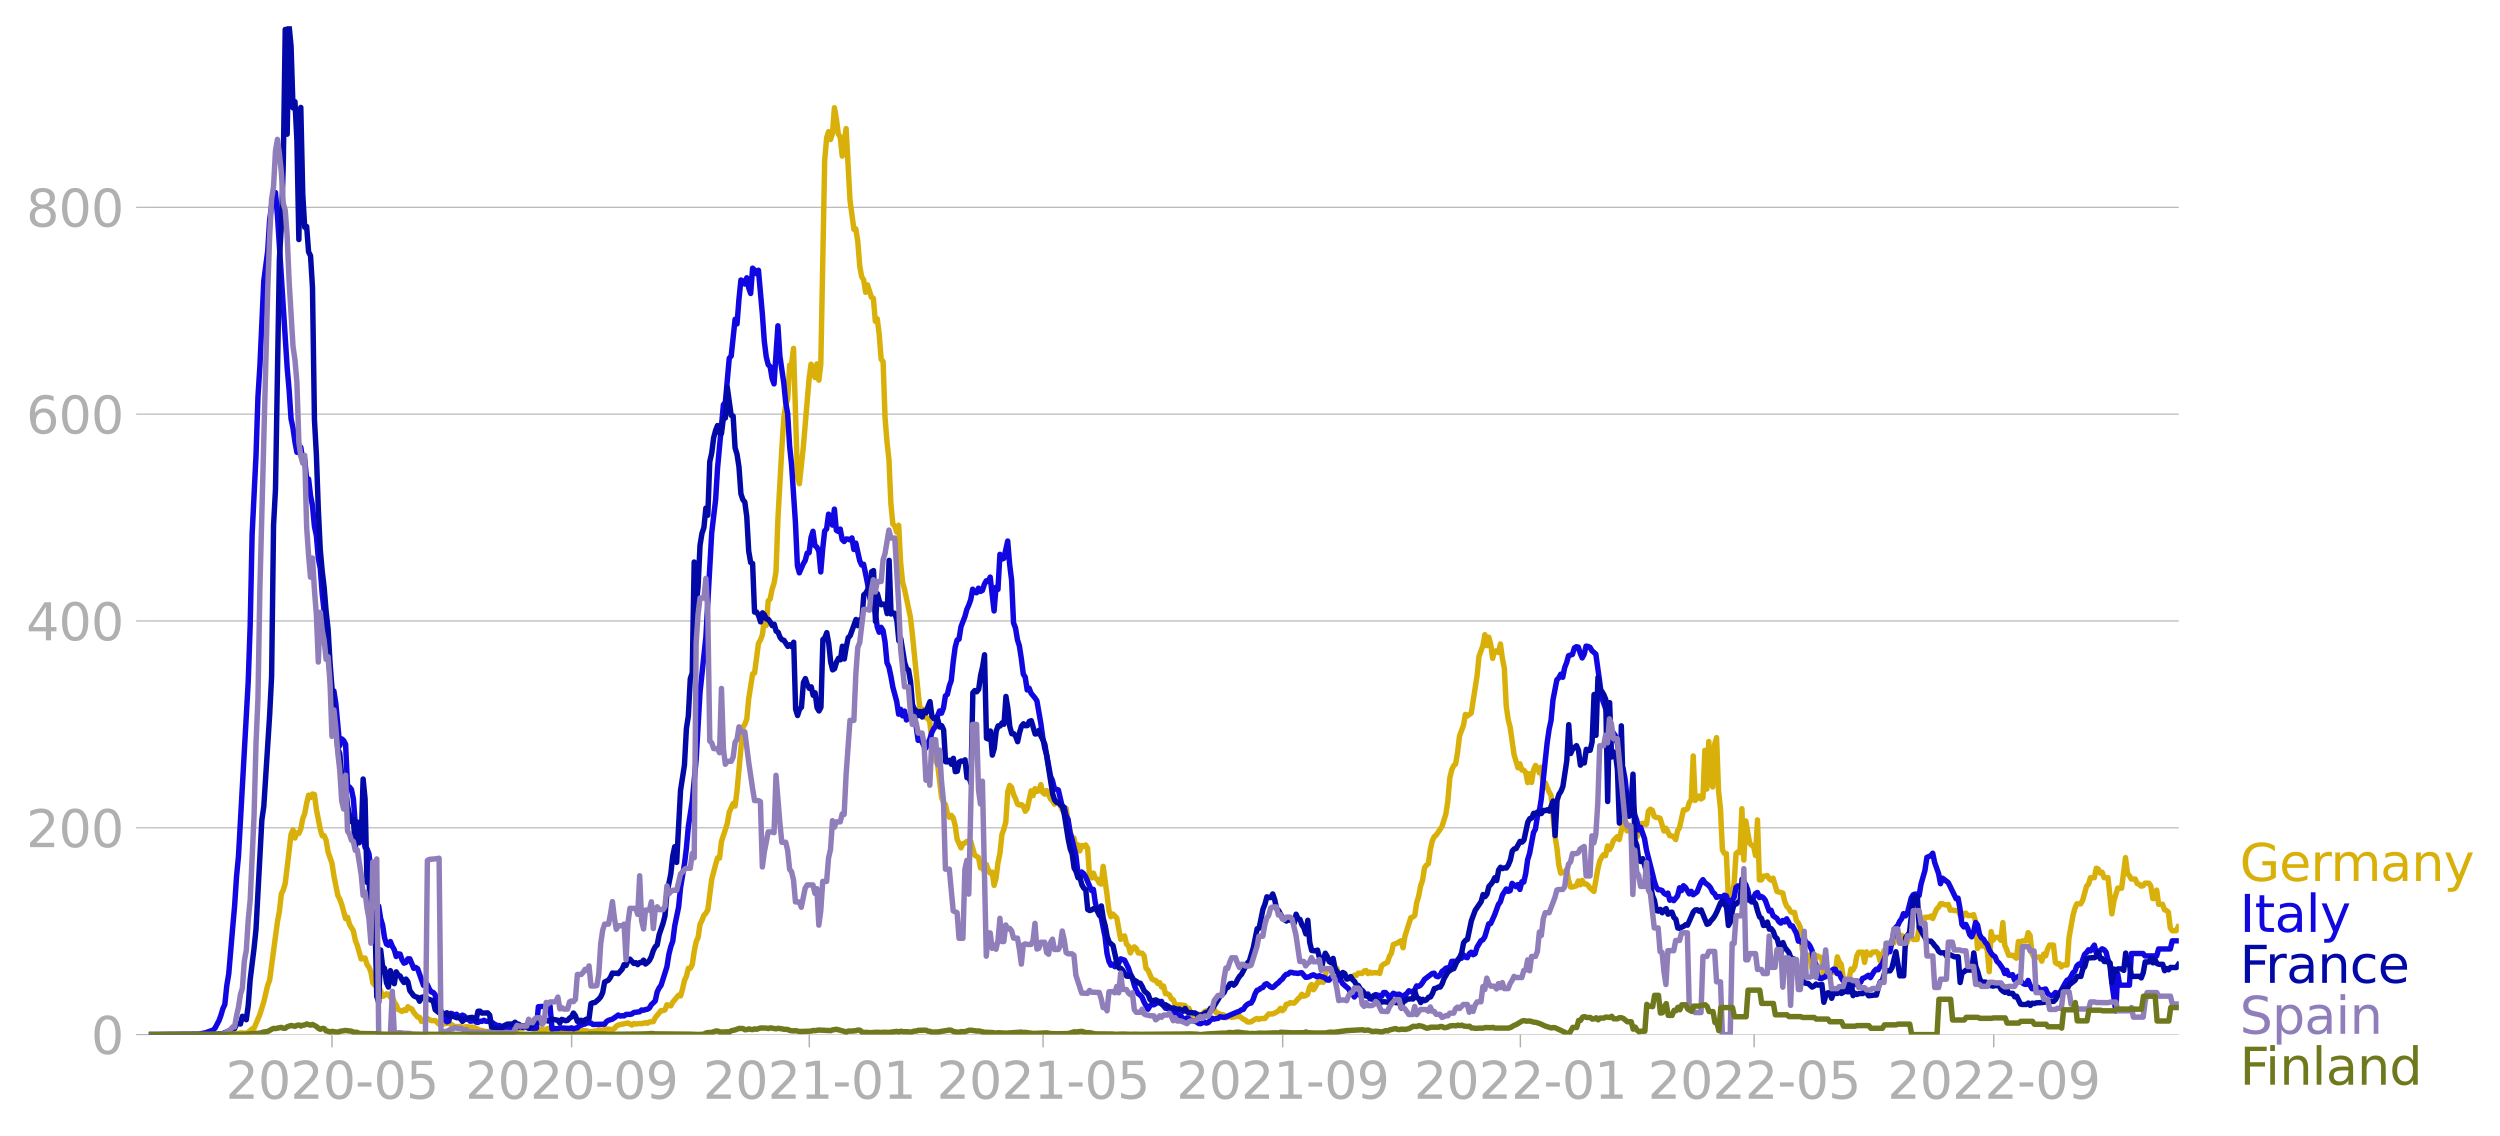 <svg xmlns="http://www.w3.org/2000/svg" xmlns:xlink="http://www.w3.org/1999/xlink" width="916.28" height="416.199" viewBox="0 0 687.21 312.149"><defs><style>*{stroke-linejoin:round;stroke-linecap:butt}</style></defs><g id="figure_1"><path id="patch_1" d="M0 312.15h687.21V0H0v312.15z" style="fill:none"/><g id="axes_1"><path id="patch_2" d="M40.922 284.4h558V7.2h-558v277.2z" style="fill:none"/><g id="matplotlib.axis_1"><g id="xtick_1"><g id="line2d_1"><defs><path id="m3d8e182351" d="M0 0v3.5" style="stroke:#b0b0b0;stroke-width:.4"/></defs><use xlink:href="#m3d8e182351" x="91.26" y="284.4" style="fill:#b0b0b0;stroke:#b0b0b0;stroke-width:.4"/></g><g id="text_1" style="fill:#b0b0b0" transform="matrix(.14 0 0 -.14 62.012 302.038)"><defs><path id="DejaVuSans-32" d="M1228 531h2203V0H469v531q359 372 979 998 621 627 780 809 303 340 423 576 121 236 121 464 0 372-261 606-261 235-680 235-297 0-627-103-329-103-704-313v638q381 153 712 231 332 78 607 78 725 0 1156-363 431-362 431-968 0-288-108-546-107-257-392-607-78-91-497-524-418-433-1181-1211z" transform="scale(.016)"/><path id="DejaVuSans-30" d="M2034 4250q-487 0-733-480-245-479-245-1442 0-959 245-1439 246-480 733-480 491 0 736 480 246 480 246 1439 0 963-246 1442-245 480-736 480zm0 500q785 0 1199-621 414-620 414-1801 0-1178-414-1799Q2819-91 2034-91q-784 0-1198 620-414 621-414 1799 0 1181 414 1801 414 621 1198 621z" transform="scale(.016)"/><path id="DejaVuSans-2d" d="M313 2009h1684v-512H313v512z" transform="scale(.016)"/><path id="DejaVuSans-35" d="M691 4666h2478v-532H1269V2991q137 47 274 70 138 23 276 23 781 0 1237-428 457-428 457-1159 0-753-469-1171Q2575-91 1722-91q-294 0-599 50Q819 9 494 109v635q281-153 581-228t634-75q541 0 856 284 316 284 316 772 0 487-316 771-315 285-856 285-253 0-505-56-251-56-513-175v2344z" transform="scale(.016)"/></defs><use xlink:href="#DejaVuSans-32"/><use xlink:href="#DejaVuSans-30" x="63.623"/><use xlink:href="#DejaVuSans-32" x="127.246"/><use xlink:href="#DejaVuSans-30" x="190.869"/><use xlink:href="#DejaVuSans-2d" x="254.492"/><use xlink:href="#DejaVuSans-30" x="290.576"/><use xlink:href="#DejaVuSans-35" x="354.199"/></g></g><g id="xtick_2"><use xlink:href="#m3d8e182351" id="line2d_2" x="157.128" y="284.4" style="fill:#b0b0b0;stroke:#b0b0b0;stroke-width:.4"/><g id="text_2" style="fill:#b0b0b0" transform="matrix(.14 0 0 -.14 127.88 302.038)"><defs><path id="DejaVuSans-39" d="M703 97v575q238-113 481-172 244-59 479-59 625 0 954 420 330 420 377 1277-181-269-460-413-278-144-615-144-700 0-1108 423-408 424-408 1159 0 718 425 1152 425 435 1131 435 810 0 1236-621 427-620 427-1801 0-1103-524-1761Q2575-91 1691-91q-238 0-482 47Q966 3 703 97zm1256 1978q425 0 673 290 249 291 249 798 0 503-249 795-248 292-673 292t-673-292q-248-292-248-795 0-507 248-798 248-290 673-290z" transform="scale(.016)"/></defs><use xlink:href="#DejaVuSans-32"/><use xlink:href="#DejaVuSans-30" x="63.623"/><use xlink:href="#DejaVuSans-32" x="127.246"/><use xlink:href="#DejaVuSans-30" x="190.869"/><use xlink:href="#DejaVuSans-2d" x="254.492"/><use xlink:href="#DejaVuSans-30" x="290.576"/><use xlink:href="#DejaVuSans-39" x="354.199"/></g></g><g id="xtick_3"><use xlink:href="#m3d8e182351" id="line2d_3" x="222.46" y="284.4" style="fill:#b0b0b0;stroke:#b0b0b0;stroke-width:.4"/><g id="text_3" style="fill:#b0b0b0" transform="matrix(.14 0 0 -.14 193.212 302.038)"><defs><path id="DejaVuSans-31" d="M794 531h1031v3560L703 3866v575l1116 225h631V531h1031V0H794v531z" transform="scale(.016)"/></defs><use xlink:href="#DejaVuSans-32"/><use xlink:href="#DejaVuSans-30" x="63.623"/><use xlink:href="#DejaVuSans-32" x="127.246"/><use xlink:href="#DejaVuSans-31" x="190.869"/><use xlink:href="#DejaVuSans-2d" x="254.492"/><use xlink:href="#DejaVuSans-30" x="290.576"/><use xlink:href="#DejaVuSans-31" x="354.199"/></g></g><g id="xtick_4"><use xlink:href="#m3d8e182351" id="line2d_4" x="286.721" y="284.4" style="fill:#b0b0b0;stroke:#b0b0b0;stroke-width:.4"/><g id="text_4" style="fill:#b0b0b0" transform="matrix(.14 0 0 -.14 257.473 302.038)"><use xlink:href="#DejaVuSans-32"/><use xlink:href="#DejaVuSans-30" x="63.623"/><use xlink:href="#DejaVuSans-32" x="127.246"/><use xlink:href="#DejaVuSans-31" x="190.869"/><use xlink:href="#DejaVuSans-2d" x="254.492"/><use xlink:href="#DejaVuSans-30" x="290.576"/><use xlink:href="#DejaVuSans-35" x="354.199"/></g></g><g id="xtick_5"><use xlink:href="#m3d8e182351" id="line2d_5" x="352.589" y="284.4" style="fill:#b0b0b0;stroke:#b0b0b0;stroke-width:.4"/><g id="text_5" style="fill:#b0b0b0" transform="matrix(.14 0 0 -.14 323.34 302.038)"><use xlink:href="#DejaVuSans-32"/><use xlink:href="#DejaVuSans-30" x="63.623"/><use xlink:href="#DejaVuSans-32" x="127.246"/><use xlink:href="#DejaVuSans-31" x="190.869"/><use xlink:href="#DejaVuSans-2d" x="254.492"/><use xlink:href="#DejaVuSans-30" x="290.576"/><use xlink:href="#DejaVuSans-39" x="354.199"/></g></g><g id="xtick_6"><use xlink:href="#m3d8e182351" id="line2d_6" x="417.921" y="284.4" style="fill:#b0b0b0;stroke:#b0b0b0;stroke-width:.4"/><g id="text_6" style="fill:#b0b0b0" transform="matrix(.14 0 0 -.14 388.673 302.038)"><use xlink:href="#DejaVuSans-32"/><use xlink:href="#DejaVuSans-30" x="63.623"/><use xlink:href="#DejaVuSans-32" x="127.246"/><use xlink:href="#DejaVuSans-32" x="190.869"/><use xlink:href="#DejaVuSans-2d" x="254.492"/><use xlink:href="#DejaVuSans-30" x="290.576"/><use xlink:href="#DejaVuSans-31" x="354.199"/></g></g><g id="xtick_7"><use xlink:href="#m3d8e182351" id="line2d_7" x="482.182" y="284.4" style="fill:#b0b0b0;stroke:#b0b0b0;stroke-width:.4"/><g id="text_7" style="fill:#b0b0b0" transform="matrix(.14 0 0 -.14 452.934 302.038)"><use xlink:href="#DejaVuSans-32"/><use xlink:href="#DejaVuSans-30" x="63.623"/><use xlink:href="#DejaVuSans-32" x="127.246"/><use xlink:href="#DejaVuSans-32" x="190.869"/><use xlink:href="#DejaVuSans-2d" x="254.492"/><use xlink:href="#DejaVuSans-30" x="290.576"/><use xlink:href="#DejaVuSans-35" x="354.199"/></g></g><g id="xtick_8"><use xlink:href="#m3d8e182351" id="line2d_8" x="548.049" y="284.4" style="fill:#b0b0b0;stroke:#b0b0b0;stroke-width:.4"/><g id="text_8" style="fill:#b0b0b0" transform="matrix(.14 0 0 -.14 518.801 302.038)"><use xlink:href="#DejaVuSans-32"/><use xlink:href="#DejaVuSans-30" x="63.623"/><use xlink:href="#DejaVuSans-32" x="127.246"/><use xlink:href="#DejaVuSans-32" x="190.869"/><use xlink:href="#DejaVuSans-2d" x="254.492"/><use xlink:href="#DejaVuSans-30" x="290.576"/><use xlink:href="#DejaVuSans-39" x="354.199"/></g></g></g><g id="matplotlib.axis_2"><g id="ytick_1"><path id="line2d_9" d="M40.922 284.4h558" clip-path="url(#pca3f7842e0)" style="fill:none;stroke:#b0b0b0;stroke-width:.3;stroke-linecap:square"/><g id="line2d_10"><defs><path id="m020bcdbbb4" d="M0 0h-3.5" style="stroke:#b0b0b0;stroke-width:.3"/></defs><use xlink:href="#m020bcdbbb4" x="40.922" y="284.4" style="fill:#b0b0b0;stroke:#b0b0b0;stroke-width:.3"/></g><use xlink:href="#DejaVuSans-30" id="text_9" style="fill:#b0b0b0" transform="matrix(.14 0 0 -.14 25.015 289.719)"/></g><g id="ytick_2"><path id="line2d_11" d="M40.922 227.547h558" clip-path="url(#pca3f7842e0)" style="fill:none;stroke:#b0b0b0;stroke-width:.3;stroke-linecap:square"/><use xlink:href="#m020bcdbbb4" id="line2d_12" x="40.922" y="227.547" style="fill:#b0b0b0;stroke:#b0b0b0;stroke-width:.3"/><g id="text_10" style="fill:#b0b0b0" transform="matrix(.14 0 0 -.14 7.2 232.866)"><use xlink:href="#DejaVuSans-32"/><use xlink:href="#DejaVuSans-30" x="63.623"/><use xlink:href="#DejaVuSans-30" x="127.246"/></g></g><g id="ytick_3"><path id="line2d_13" d="M40.922 170.694h558" clip-path="url(#pca3f7842e0)" style="fill:none;stroke:#b0b0b0;stroke-width:.3;stroke-linecap:square"/><use xlink:href="#m020bcdbbb4" id="line2d_14" x="40.922" y="170.694" style="fill:#b0b0b0;stroke:#b0b0b0;stroke-width:.3"/><g id="text_11" style="fill:#b0b0b0" transform="matrix(.14 0 0 -.14 7.2 176.012)"><defs><path id="DejaVuSans-34" d="M2419 4116 825 1625h1594v2491zm-166 550h794V1625h666v-525h-666V0h-628v1100H313v609l1940 2957z" transform="scale(.016)"/></defs><use xlink:href="#DejaVuSans-34"/><use xlink:href="#DejaVuSans-30" x="63.623"/><use xlink:href="#DejaVuSans-30" x="127.246"/></g></g><g id="ytick_4"><path id="line2d_15" d="M40.922 113.84h558" clip-path="url(#pca3f7842e0)" style="fill:none;stroke:#b0b0b0;stroke-width:.3;stroke-linecap:square"/><use xlink:href="#m020bcdbbb4" id="line2d_16" x="40.922" y="113.84" style="fill:#b0b0b0;stroke:#b0b0b0;stroke-width:.3"/><g id="text_12" style="fill:#b0b0b0" transform="matrix(.14 0 0 -.14 7.2 119.16)"><defs><path id="DejaVuSans-36" d="M2113 2584q-425 0-674-291-248-290-248-796 0-503 248-796 249-292 674-292t673 292q248 293 248 796 0 506-248 796-248 291-673 291zm1253 1979v-575q-238 112-480 171-242 60-480 60-625 0-955-422-329-422-376-1275 184 272 462 417 279 145 613 145 703 0 1111-427 408-426 408-1160 0-719-425-1154Q2819-91 2113-91q-810 0-1238 620-428 621-428 1799 0 1106 525 1764t1409 658q238 0 480-47t505-140z" transform="scale(.016)"/></defs><use xlink:href="#DejaVuSans-36"/><use xlink:href="#DejaVuSans-30" x="63.623"/><use xlink:href="#DejaVuSans-30" x="127.246"/></g></g><g id="ytick_5"><path id="line2d_17" d="M40.922 56.987h558" clip-path="url(#pca3f7842e0)" style="fill:none;stroke:#b0b0b0;stroke-width:.3;stroke-linecap:square"/><use xlink:href="#m020bcdbbb4" id="line2d_18" x="40.922" y="56.987" style="fill:#b0b0b0;stroke:#b0b0b0;stroke-width:.3"/><g id="text_13" style="fill:#b0b0b0" transform="matrix(.14 0 0 -.14 7.2 62.306)"><defs><path id="DejaVuSans-38" d="M2034 2216q-450 0-708-241-257-241-257-662 0-422 257-663 258-241 708-241t709 242q260 243 260 662 0 421-258 662-257 241-711 241zm-631 268q-406 100-633 378-226 279-226 679 0 559 398 884 399 325 1092 325 697 0 1094-325t397-884q0-400-227-679-226-278-629-378 456-106 710-416 255-309 255-755 0-679-414-1042Q2806-91 2034-91q-771 0-1186 362-414 363-414 1042 0 446 256 755 257 310 713 416zm-231 997q0-362 226-565 227-203 636-203 407 0 636 203 230 203 230 565 0 363-230 566-229 203-636 203-409 0-636-203-226-203-226-566z" transform="scale(.016)"/></defs><use xlink:href="#DejaVuSans-38"/><use xlink:href="#DejaVuSans-30" x="63.623"/><use xlink:href="#DejaVuSans-30" x="127.246"/></g></g></g><path id="line2d_19" d="m40.922 284.4 22.492-.081 2.142-.244.535-.162 1.071.08.536.042.535-.244 1.071-.975.536-.162 1.606-3.817 1.072-3.452 1.07-4.549.536-1.42 2.142-16.042.536-2.802.535-4.873.536-1.056.535-1.827 1.607-13.482.535-1.219.536 2.234.535-1.38.536.12.535-1.258.536-2.802.535-1.34.536-2.883.535-2.234.536.65.535-.975.536.163.535 4.06 1.071 5.483.536 1.787h.535l.536 1.259.535 3.208 1.071 3.086.536 3.452 1.07 5.4.536.976.536 1.502 1.07 3.899.536-.366.536 1.95 1.07 1.786.536 2.6.536 1.38 1.07 3.736.536-.284.536.04.535 1.787.536.731.535 1.3.536 3.005.536.609.535.081.536.447.535 1.096.536 1.462.535-.203.536-.487.535.122.536.812.535-.04.536 1.38.535.73.536 1.3 1.07.528.536-.446.536.203.535-1.056.536.447.535.162.536.975 1.07 1.258.536.082.536 1.137.535-.488h.536l.535-.324 1.071.568h1.071l1.071.975.536-.203.535.203.536-.163 1.07-.122 1.607.934h1.607l.535.163h.536l.535-.122 1.071.163.536-.041 1.071.284.535.366.536.203.535.08.536.204.535.081 2.143-.081 1.07-.487 2.143.08h.535l.536.123h.535l.536.284 1.07-.447.536-.243 1.071-.082.536-.203.535-.325 1.607.65.535.122.536-.244.535.244 1.607.04.535-.04.536-.244.535.285 2.142-.244 1.607.528.535.244.536-.163 1.07.04.536-.324.536-.122.535.081.536-.04 1.07.325 1.072.08.535.204h.536l1.071-.163.535-.04.536-.325.536.122h.535l.536-.244 1.07-.04 1.072.121.535-.284.536-.65.535-.325 2.678-.568 1.07.568.536-.406.536.122 1.07-.122.536.04 1.071-.283.536.162.535-.365 1.071-.082.536-1.096 1.606-1.95.536.041.535-.243.536-1.381 1.07.284.536-1.015 1.607-1.909.535.203.536-1.868.535-2.396.536-1.137.535-2.193h.536l.535-1.015.536-3.614.535-2.68.536-1.178.535-3.614.536-1.097.535-1.38.536-.569.535-.934 1.071-8.406 1.072-4.061.535-1.787.536.04.535-4.588 1.071-3.249.536-1.705.535-3.087 1.071-2.396.536.731.535-4.264 1.607-17.421.535-.812.536-1.422.535-5.644 1.071-6.782.536-.244 1.07-8.162.536-.894.536-1.421.535-4.183.536 1.584.535-6.741.536-.528.535-2.68.536-1.665.535-3.127.536-14.701 1.07-19.208.536-8.366.536-3.573.535-1.544.536-9.38.535-.406.536-4.224 1.07 35.046.536 2.152 1.071-9.868 1.607-19.086.535-3.899 1.071 3.655.536-3.736.535 4.467.536-4.304 1.071-56.123.536-6.213.535-1.665.536 2.152.535-1.665.536-7.066.535 3.046.536 4.183.535.812.536 5.239 1.07-7.554 1.072 19.696 1.07 8 .536-.122.536 3.493.535 6.74.536 2.925.535.812.536 3.452.535-2.03 1.071 3.41.536.285.535 6.294.536-.65.535 4.264.536 6.823.535.69.536 15.432.535 6.578.536 4.873.535 12.143.536 5.604.535.528.536 1.705.535-1.908.536 10.274.535 5.36.536 1.95 1.606 7.634.536 4.589 1.606 16.284.536 4.914.535-.487.536.081.535 2.315.536.162.535 1.056.536 5.28 1.071 5.278.535 1.056 1.072 8.975.535 1.543.536.488.535 2.477.536 1.056.535-.528.536.69.535 2.071.536 3.817 1.07 2.356.536-1.178.536-.122.535-.487h1.071l1.071 3.777 1.071.65.536 2.842.535-.04.536 1.096.535-1.99.536 1.502.535.894.536-.284.535 3.654.536-1.99.535-4.263.536-2.6.535-5.116.536-1.462.535-1.99.536-8.284.535-1.787.536.528.535 1.99.536 1.096.535 1.503.536.284.535-.122.536.447.535 1.38.536-.73 1.07-4.874.536 1.3.536-1.909.535.772.536-.203.535-1.665.536 2.193.535.406.536-.975 1.071 2.274.536.569.535.893.536-.243.535-.69 1.071 2.517.536.69.535-1.137.536 3.818 1.07 4.75.536-.405.536 2.518.535-.65.536 1.665.535-1.462.536.284.535-.447.536.853.535 7.635.536.568.535-1.3.536 1.382.535.284.536 1.056.535.284.536-4.873 1.07 7.878.536 4.305.536 1.665.535-.731 1.071 1.096 1.071 5.848.536-.65.535-.284.536 2.274.535.487.536 1.909.535-1.218.536-.447.535.447.536 1.218 1.07.081.536.65.536 3.492.535.488 1.071 2.436.536.325.535.081.536.813.535-.204.536 1.219.536-.285.535 2.112.536.04.535.285.536 1.056.535.325.536 1.3.535.811.536-.771 1.606.203.536.812.535-.04.536 1.258.535.528 1.071.163.536-.325.535.365.536-.406.535-.65.536-.243 1.07-.122 1.072-.244.535.853.536.163.535.284 1.071.203.536.772 1.07-.366.536.244 1.607-.285h.535l1.071.813.536.203.535.528.536.04.535-.081 1.071-.69.536-.203.535.243.536-.243h1.07l1.072-1.26h1.071l.535-.202 1.072-.61.535-.73.536.65.535-.488.536-1.259.535-.081.536-.366 1.07.122.536-.487.536-.69.535-.407.536-.852.535.528.536-.163.535-.365.536-1.95.535-.73.536 1.42.535-.73.536-1.219.535-.04.536-.528.535.487 1.071-3.736.536.04.535.407.536.122.535-.812.536.162.535 1.95.536-.326.535-.162.536.771.535.122.536.447.535-.365.536-.041.535-.528.536.04.535-.609 1.071.082.536-.65.535-.162.536.852.535-.406.536.284.535-.121h1.071l.536.203.535-2.071.536-.447 1.071-.528.536-1.624.535-.894.536-2.396 1.07-.365.536-.406.536-.244.535 1.909.536-3.25 1.606-5.035.536-.162.535-.406.536-3.574.535-1.705.536-2.843.535-1.503.536-3.492.535-.731.536-.406.535-3.899.536-2.355.535-1.178.536-.406 1.606-2.396 1.071-3.451.536-3.534.535-6.335.536-2.233.535-1.178.536-.446.535-3.209.536-4.507 1.07-2.843.536-3.046.536.406 1.07-.771 1.607-10.234.536-5.36 1.07-2.965.536-3.005.536 3.005.535-2.314.536 1.908.535 3.899.536-1.95.535-.121.536.446.535-2.314.536 3.939.536 2.72.535 10.437.536 3.736.535 2.03 1.071 7.554 1.071 3.614.536-1.096.535 1.706.536.04.535.65.536 2.761.535-2.436.536 2.396.535-3.411.536-1.26.535.65.536 1.381.535-1.543.536 5.157.535-.893 1.071 2.558.536.894 1.07 11.127.536 3.33.536 4.71.535 2.274.536-.284.535.081.536-.852.535 2.964.536 1.868h.535l1.071-.325.536-1.34.535 1.056.536-1.218.535.974h.536l.535.406.536.731 1.07.934 1.072-6.091.535-2.274.536-1.056.535-.69.536.284.535-2.68.536 1.015.535-.934.536-1.543 1.071-1.097.536.813 1.07-4.67.536.73.536 1.544.535-1.625.536.65.535-.081.536 2.883.535-.081.536-.975.535-2.64.536-.202.535.243h.536l.535-3.614.536-.528.535.325.536 1.705.535.244.536.04.535.204 1.071 3.492.536-.771 1.07 2.07.536.041.536.244.535.772.536-2.437.535-.893 1.071-4.833h.536l.535-.284.536-1.746.535-.772.536-12.02.535 12.223 1.071-1.218.536.812.535-.366.536-12.995.535 10.64.536-13.076.535 10.396.536 2.112.535-11.737.536-1.827.535 14.538.536 4.955.535 11.37.536.934.535.081.536 11.452.536.528.535-.568.536-3.127.535-8.325.536-.447.535.203.536-12.06.535 14.131.536-10.761 1.07 6.091.536.569.536.243.535 2.6.536-9.788.535 16.488h.536l.535-1.015h.536l.535-.203.536.893.535.406.536-.568 1.07 3.654 1.607.447.536 2.315.535 1.3.536.527.535.975.536.244.535-.041.536 2.274.535.65.536 1.178.535 6.05.536 1.909.535-.284.536-.04.535.933.536 2.721.535.203.536-3.614h.535l.536.325.535.08.536 5.443.535-2.193.536 1.665.535-.61.536-.162 1.071-.04.535-4.265.536 1.34.536.69.535 3.534.536.772 1.07.04.536-3.046.536.325.535-1.015.536-2.883.535-1.056h1.071l.536 2.802.535-2.883.536.609.535.244.536-.772h.535l.536-.122.535.447.536 2.152.535-1.015.536-1.909 1.07-.04.536-.203.536-2.559.535.731.536-1.502.535.65.536-1.219h.535l.536.325.535 2.558 1.071-2.599.536.082.535.73h1.071l.536-3.451.535-1.828.536.812.535-1.624 1.071-.04.536-.285.535.65 1.071-2.599.536-.487.535-.975h.536l.535.284.536.04.535-.12.536 1.583.535-.081.536.162h1.071l.536 1.218.535.853.536-1.259.535-.081.536.65h1.07l.536-.244.536 1.828.535 7.472.536-1.503.535.812h1.071l.536 1.097.535 5.97.536-11.006.535 2.356.536-.772h1.07l.536.812.536-4.873.535 6.254.536 1.178.535 1.543h1.071l1.071.812.536-4.589.535.081.536-.243h1.07l.536-2.275.536.772.535 5.036.536.974 1.07-.081h.536l.536 1.137.535-1.95.536.488.535-1.908.536-1.056h1.07l.536 4.792.536.406.535-.122.536.934.535-.528h1.072l.535-7.513 1.071-6.091.536-1.95.535-1.258h1.071l.536-.975 1.07-3.898.536-.528.536-1.787h1.07l.536-2.6.536.244.535 1.097.536-.244.535 1.503h1.071l1.071 9.95.536-3.453 1.07-3.614h1.072l1.07-8.406.536 4.304.536.69.535.894h1.071l.536 1.26.535.162.536.528.535-.082.536-.73h1.07l.536.812.536 3.41.535-.04.536-2.274.535 3.898h1.071l.536 1.503.535.203.536.447.535 4.386.536.73h1.071l.536-1.055h0" clip-path="url(#pca3f7842e0)" style="fill:none;stroke:#d8b009;stroke-width:1.5;stroke-linecap:square"/><path id="line2d_20" d="m40.922 284.4 13.388-.081.536-.04 1.07-.285.536-.081 2.142-.772.536-.568 1.07-2.03.536-1.463.536-1.827.535-1.137.536-5.198.535-3.208 1.071-12.549.536-6.01.535-8.162.536-5.645 2.677-47.96.536-15.31.535-25.096 1.071-21.726.536-16.163.535-8.447 1.072-23.431 1.07-8.163.536-8.568.536-3.818 1.07-3.736.536 6.213 2.678 41.95.535 6.091.536 7.96.535 2.518.536 3.817.535 2.843.536.08.535-1.461.536 3.452.535-.203.536 5.563.535-.081.536 4.548.535 2.762.536 5.726.535 2.477.536 6.294.535 2.721.536 7.025.535 4.914.536 6.173.535 4.63 1.071 13.4.536-2.396.535 3.493 1.071 11.533.536-1.868.535.447.536 1.055.535 11.371.536.366.535.65.536 2.598.535 7.066.536.488.535.04.536 1.665.535.812.536 3.25.535.405.536 1.381 1.071 8.853.536 1.38.535 3.859.536.284.535 3.411.536 1.787.535 3.492.536 1.746.535.325.536-1.015.535 1.3.536.934.535 1.868.536-.731.535.08.536 1.585.535.893.536-.203.535-.975h.536l1.07 2.6.536-.244.536.365 1.606 4.548.536-.527.535.365.536 1.178.535.812.536.122.535.65.536 3.005.535 1.3.536.69.535 1.664.536.082.535.69.536-.203.535-2.112.536.163.535.609.536-.528.535.609.536-.081.535-.284.536.243.535.731.536.122.535.569.536-.082.535-.203.536.528.535.081.536-.324.535.04.536-.284.535.244 1.072.08.535.163.536.406 1.07.61.536-.082.536.325 1.606.569.536-.163h.535l.536-.122.535-.284.536.244 1.07-.285.536.244.536-.325 1.07.569 1.607-.04h.536l.535-5.89 1.071-.08 1.607.162.535-.244.536 6.295.535-.122 1.071.04.536-.243 2.677.162.536-.162.535.284.536-.203.535-.081.536-.61.535-.121.536-.244.535-.08.536-.326 1.071.04.535.407 3.214-.081.535-.731.536-.325 1.07-.325 1.072-.731.535-.406.536.284.535-.081.536.04.535-.405h1.071l.536-.122.535-.406 1.607-.203.535-.488.536.081.535-.203.536-.08.535-.326.536-.934 1.07-1.015.536-2.477.536-1.097.535-.73 1.607-5.077.535-3.41.536-2.153.535-1.462.536-4.224 1.07-5.157.536-5.36 1.071-6.457.536-4.386.535-5.93 1.071-6.984 1.071-11.33 1.071-18.6 1.607-15.187 1.606-28.67 1.072-9.056.535-8.731 1.607-17.422.535-.69 1.071-12.061.536-.65 1.07-10.07.536 1.258.536-6.863.535-5.198.536.244.535.852.536-1.705.535 2.761.536 1.543.535-6.944.536.528.535.975.536-.934 1.07 11.98.536 7.512.536 4.305.535 2.152.536.528.535 3.249.536 1.502 1.07-15.96.536 8.285 1.071 7.432.536 5.36.535 3.087.536 8.852.535 5.158 1.071 15.96.536 11.857.535 1.909 1.071-2.477.536-.894.535-2.03.536-.122.535-4.183.536-1.705.535 3.939.536.406.535 1.096.536 5.726.535-6.416.536-4.833.536-.568.535-4.061.536 1.34.535 1.665.536-4.386.535 5.807.536.325.535-.65.536 2.884.535.528.536-.69.535.04.536.203.535-.528.536 3.168.535-1.747 1.071 4.833.536 1.178.535-.203 1.071 5.238.536 3.696.535 1.705.536-.365.535 2.883.536 4.061.535 1.462.536-1.34.535.893.536 3.127.535 5.685.536 1.219.535 2.477.536 3.005 1.07 3.98.536 3.492.536-1.34.535 1.787.536-1.3.535 2.437.536-.447 1.07-1.462.536 2.071.536 1.584.535 3.858.536-1.178.535 1.625.536 1.137.535.528 1.071-2.437.536-1.787.535-1.096.536-.61.535-2.923.536-1.34.536.609.535-1.38.536-3.371.535-.407.536-2.314.535-1.462.536-5.117.535-4.02.536-2.03.535-.244.536-3.412 1.07-2.761.536-1.99.536-1.178.535-1.502.536-2.883.535.852.536.122.535-1.259.536.894.535-.285.536-1.665.535-.974.536.162.535-1.177 1.071 9.3.536-6.498.535.568.536-9.624.535 1.3.536-.204 1.07-4.751.536 6.416.536 4.345.535 11.737.536 1.38.535 3.249.536 1.706.535 3.492.536 4.264.535.812.536 3.533.535-.487.536 1.38 1.07 1.3.536.812 1.071 6.132.536 3.899.535 2.964.536 1.828 1.071 5.888.536 1.218.535 2.275.536.08.535.204 1.071 4.548.536.203.535 2.315.536 1.015.535 3.574.536 1.868 1.07 4.386.536 4.588.536 1.503.535-1.462.536.447.535.853 1.607 3.776.535-.284.536 3.736.535 1.706 1.071 2.274 1.071 5.36.536 4.548.535 2.153.536 1.056.535-.285.536.69.535-.365.536-.609.535-1.178 1.071.366 1.071 2.193.536 1.584.535 1.015.536 2.07.535 1.382.536.974.535.366.536.609.535 1.3 1.071 1.99.536-.854.535-.487.536.122.535-.284.536-.447.535.244.536-.447.536 1.137.535.73.536.082.535-.122.536.731 1.07.731.536.122.536.406.535.203.536.731.535.163.536-.366.535.163.536.568.535-.04 1.071.406.536.406.535.08 1.071-.486.536.324.535-.162 1.071-1.178.536.244.535-.162.536-.041.535-.447 1.071.163.536-.122 3.213-1.38.535-.163.536-.406.535-.122.536-.853.535-.487.536-.325.535-.081.536-.934.535-1.544.536-1.015.535-.162.536-.447.535-.162.536-.813.535-.243 1.071.893.536.163.535-.366.536-.568.536-.366.535-.61.536-.405.535-.772.536-.528.535-.08.536-.488.535.04.536.163h.535l.536.122.535-.163.536-.04 1.07 1.259.536-.041.536-.163.535-.324.536-.163 1.07.569.536-.325 1.607.609.535.569.536.04.535-.73.536-.041 1.07.243.536.488h.536l.535 1.015 1.607 1.38.535.975.536.406.535.894.536-.853 1.07.365 1.607.163.536-.488.535 1.3.536.122.535-.406.536-.853 1.606.447.536-1.016h.535l.536.569.536.893 1.07-1.259.536.244.536.081.535-.081 1.071.69.536-.528.535-.365.536-.731.535.244h.536l.535-.488.536-1.096.535.122.536-.325.535-.69.536-.894 2.142-1.624.535-.082.536.813.535.162.536-.406.535-1.056.536-.365.535-.528 1.071-.203.536-1.665.535-.04.536.202.535-.243.536-.731.535-.041.536-.934.535.609.536.162.535-1.096.536-.406.535.69.536-.284.535-1.787 1.071-1.787.536-.243.535-.853 1.071-3.533.536-.081 1.071-2.356 1.071-2.924.535-.69.536-1.827 1.071-1.706.536.65.535-.203.536-1.99 1.07.893.536-.568.536 1.34.535-2.112.536.081.535-2.314.536-3.858.535-1.706 1.071-5.726.536-.974.535-3.533.536-1.422.535-3.33 1.071-10.355.536-5.036.535-3.695.536-2.437.535-5.685 1.071-5.523.536-.528.535-1.015.536.853.535-2.64.536-1.38.535-1.91 1.071-.365.536-1.787.535-.324.536.121.535 1.665.536 1.3.535-1.015.536-2.234.535.081.536.244.535.934 1.071.934 1.071 7.635.536 4.304 1.606 4.467.536 4.305.535.203 1.072 1.503.535 2.03 1.071 5.929.536 1.056.535 2.883.536 4.914.535 1.705.536-.121.535-.244.536 3.614.535 1.543.536 2.6.535-.691 1.071 3.086.536 3.127 1.606 6.335.536 2.193.535 1.625.536.771.535.04.536.163.535.772.536.325.535-.366.536 1.95.535-.285.536.406 1.07-1.34.536-2.193.536.772.535-1.34.536.446 1.07 1.787.536-.69.536.934 1.07-.772 1.072-2.68.535-.69.536.812 1.07.812.536.69.536 1.138.535.406.536 1.015.535-.203h.536l.535.446.536-.852.535.203 1.072 3.167.535-2.03.536-.69.535-2.803.536-.406.535.244.536-.569.535-.771.536.771.535 1.422.536 2.802.535.528 1.071-2.315.536-.284.535 1.38.536-.284.535.325.536.69 1.07 2.965.536-.203.536 1.502 1.07.731.536.894.536.406.535-.731.536.406.535-.853 1.071 1.95h.536l1.07 2.03.536 2.152.536-.04.535.568.536-1.178.535 1.016.536.284.535.73.536 1.179.535 3.167.536.61.535 3.167.536.771h.535l.536-.324.535-.163.536-.853.535-.203 1.071-1.015.536.04.535 1.178.536-.122.536 1.3.535.812.536.447.535.609.536.325.535-.731.536.447.535-.082 1.071-.852.536.203.535-1.056.536-.163 1.07-.69.536.65 1.071-1.787.536-.528.535.162.536-1.015.535-.487 1.607-3.98.535.528 1.071-5.32.536-1.38.535-.447.536-1.178.535-.73.536-1.422.535.609.536-.772 1.07-4.182.536-.853.536-.203.535.081.536.325.535-3.127 1.071-3.736.536-3.614 1.07-.447.536-.69.536 2.558 1.07 3.005.536 2.802.536-1.502 1.606 1.218 2.143 4.426.535-.162.536 2.883.535 4.345.536.69.535-.69.536 1.137.535 1.665.536.61.535-1.34.536-2.6.535.65.536 2.559.535 1.015.536.325.535.893.536.61.535 1.461.536.894.535.65.536.324.535 1.3.536.446 1.07 1.544.536 1.34.536-.853.535 1.3.536.04.535-.162.536 1.462 1.07-1.016.536 1.178.536.61.535.365.536.08.535-1.096.536 1.34.535.934h.536l1.07-.406.536.772.536-.04 1.07-.244.536 1.218.536.447.535.203.536-.285.535-.609 1.071.366 1.607-2.924.536-.853.535-.162.536-.813.535-1.055.536-.406.535-1.462.536-.528.535.365 1.071-3.046.536-.487.535-.73.536.283 1.07-1.583.536 2.193.536-.285 1.07-.893.536.244.536.65.535 2.111.536 1.584.535 4.873 1.071 7.594.536-10.152.535 3.086h2.678l.535-8.69h3.213l.536.65h3.213l.535-1.91h3.213l.536-2.233h1.606" clip-path="url(#pca3f7842e0)" style="fill:none;stroke:#1007e1;stroke-width:1.5;stroke-linecap:square"/><path id="line2d_21" d="m40.922 284.4 18.208-.081 2.142-.203.535-.285 1.071-.324.536-.285.535-.609.536.122.535-1.178.536-.203.535.122.536-2.112.535.325.536.61.535-3.858.536-7.148 1.071-8.65.535-5.198 1.607-30.05.536-3.737 1.606-25.096.536-10.6.535-41.502.536-9.95 1.07-63.228.536-9.137.536-16.894.535-37.158.536 28.792.535-29.685.536 5.563.535 16.894.536-1.706.535 10.559.536 27.33.535-36.305.536 23.838.535 9.096.536-.203.535 6.985.536 1.056.535 8.731.536 36.305.535 9.624.536 15.107.535 11.046.536 5.929.535 4.467.536 6.538.535 4.792.536 9.218 1.07 13.97.536 4.386.536 5.32.535 1.38.536 6.132.535 4.467.536-1.015.535 4.751.536 2.64.535 1.746.536-.609.535 7.716.536-6.985.535 5.685.536-.73.535-16.772.536 5.441.535 22.945.536-1.056.535 10.924.536-1.868.536.487.535 22.863.536 1.625.535-14.376.536 4.467.535.609.536 3.94.535 1.177.536-4.508.535 2.315.536 1.259.535-3.249.536.893.535.244.536 1.056.535.73.536-.933.535.73.536 2.437 1.07 1.422.536.284.536.122.535 1.096.536-1.056.535-.162.536-.04.535.568 1.071.406.536.162.535 2.437 1.071.853.536-.488.535.69.536.245.535-.447.536.974.535-.243 1.607.609.535.04.536.204.535.771.536-.487.535-.122.536-.325 1.07-.162 1.072.65.535-2.315.536-.04.535.527 1.607-.04.536.609.535 3.33 1.071.365.536.122h.535l.536.243.535-1.055 1.071-.528 1.607-.04.535-.488.536.447.535.121.536.488 1.07-.122h.536l.536.609 1.606-1.3.536-.243 1.07-.081.536-.163.536-.365.535.04.536.244.535-.203.536-.325 1.606.325.536.73.535-.974 1.071.366.536-.122.535-.61.536-.324.535-1.056.536.731.535 1.543.536-.244.535-.04.536.325.535-.447.536-.244.535-.08.536-4.143.535-.244.536-.04 1.071-.934.536-.65.535-1.137.536-2.924 1.07-.528.536-.771.536-1.178.535.081.536-.04.535.121 1.071-1.218.536-1.259.535.244.536-1.38.535-.366 1.071 1.177.536-.203.535.528.536-.568h.535l.536-.65.535 1.056.536-.406.535-.569.536-1.056.535-1.665.536-1.056.535-.487.536-2.802 1.07-3.127.536-2.071.536-6.213 1.07-5.32.536-4.914.536-2.558.535 4.304 1.071-19.817 1.071-6.904.536-10.03.535-3.493.536-10.233.535-1.584.536-30.498.535 11.899.536-5.036.535-11.451.536-3.29.535-1.584.536-5.36.535 1.95.536-14.701.535-2.356.536-4.223.536-2.03.535-1.34.536 1.99.535.202.536-4.183.535-.08.536-8.448 1.07 7.716.536.203.536 8.731.535 1.747.536 3.492.535 7.39.536 1.625.535.65.536 3.98.535 9.502.536 3.127.535.285.536 13.36H208l.536.975.535 1.705.536-2.477.535.569.536 1.137.535.08.536.772.535.975.536-.406.535 1.909.536.284.535 1.421.536.65.535.162 1.071 1.665.536-.446.535.528.536-1.219.535 18.396.536 1.747.535-1.706.536-.569.535-6.781.536-1.097.535 1.625.536 1.055.535-.406.536 2.315.535-.69.536 4.101.535.894.536-1.016.535-18.599.536-.487.536-1.421.535 2.964.536 5.117.535 2.152.536-.325.535-1.827.536-1.015.535.406.536-3.736.535 3.492.536-3.29.535-2.558.536-.527 1.606-4.468.536 1.706.535-1.624.536.122.535-6.985.536-.447.535-.934.536-.406.535-4.548.536-.325.535 13.97.536-7.595.535 2.03.536.976.535-.163.536.081.535 2.518.536-14.62.535 14.742.536-.325.535.163.536 1.949.535 5.563.536-.568 1.07 6.578.536 1.706.536.325.535 3.167.536 6.336.535 1.299.536.406.535 1.34.536-1.137.535 1.503.536-1.665.535.528.536-1.787.535-1.3.536 4.061.535.61.536-.325.535.609.536 2.03.536-.365.535 1.137.536 8.771.535.041.536-.447.535 1.097.536-1.625.535 3.655.536-.122.535-2.517.536-.285.535.082.536-.407.535 4.914.536-.203.535 1.706.536-24.853.535-.61.536.326.535-.69.536-3.818.535-2.315.536-3.33.535 22.944.536.204.535-2.193.536 6.619.535-1.827.536-4.792.535-1.422.536.04.535-.852.536.366.535-7.635.536 3.29.535 5.035.536 1.909h.535l.536.73.535 1.462.536-2.517.535-1.746.536-.65.535.528.536-.04.535-1.138.536-.203 1.07 3.655.536-.081.536-.934.535 1.624.536 1.015.535 1.26 2.143 13.603.535 1.665.536.65.535-.04.536.77.535.245.536 2.436 1.07 6.741.536 2.6.536 1.38.535 3.899.536.934.535 1.746.536-.081.535 2.03.536.934.535.406.536 5.442.535.284.536-.162.535-.366.536-.081.535.853.536 1.096.535-2.599.536 3.533.535 1.99.536 2.924.535 1.502 1.071.935 1.071 4.913.536 1.26.535.08.536.569.535.934.536.65.535.04.536-.203.535.853.536.487.535.244.536.487.535.04.536.935.535 1.178 1.071.934.536 1.421.535.406 1.071-.284 1.071.568.536.61.536.365.535-.203 1.607.975.535-.122 1.071.406.536-.081 1.07.609.536-.772.536.894.535.365.536-.162.535.121h.536l.535.325.536.853.535-.65.536.163.535-.61.536-.243.535-.04.536-1.056.535.162 2.142-3.533 1.071-.934.536-1.259.535-.203.536-.975.535-.121.536.487.535-.528.536-1.097.535-.812.536-.568 1.606-3.087.536-.527 1.07-3.655 1.072-5.239.535-.122 1.071-5.279.536-1.34.535-2.03.536.202h.535l.536-.974.535 1.543.536 2.518.536.487 1.07 1.99.536.528.536.365.535-.365.536.162.535-.446.536 1.258.535-2.477.536 1.26.535.162.536 1.502.535.812.536 1.665.535-3.736.536 6.092.535 2.193 1.071.121.536-.203.535 2.112.536 2.965.535-2.6.536-1.624.535.894.536 1.38.535.366.536-1.218.535 2.802.536.852.535.569.536.975.535-1.34.536.324.535 1.503.536-.163.535-.528.536.853.535.488.536.934.535.203.536.934.535.406 1.071 1.38.536.285 1.07.081.536-.406 1.071 1.868.536-.325.535.325.536-.122 1.607.203.535-.487 1.071.528.536.04.535-.162.536 1.624.535-2.03.536.081.535-.61.536.123.535-.122.536.081.535-2.071.536 1.706.535.203.536 1.137.535-.894.536.366.535-.244.536-.69.535-.081.536-.934.535-1.381.536-.081.535-.325h.536l.535-.894.536-1.462 1.07-1.827 1.072-.731.535-.162 1.071-2.437.536-.61.535-1.258.536-2.802.535-.65.536-.284 1.07-5.117 1.072-2.883 1.606-2.355.536-1.95.535.569.536-.69.535-2.112.536-.569.535-.73.536-1.097.535.771.536-2.883.535-.771.536.365.536-.203.535.04.536-.852.535-1.3.536-2.518.535-.568.536-.122 1.07-1.95.536.204.536-.569 1.07-4.954.536-.934.536-.162.535-1.3.536.04.535-.405.536.406h.535l.536-.853.535.081.536-.244.535.366 1.071-2.762.536 9.503.535-9.665.536-1.706.535-.771.536-1.38 1.07-7.067.536-9.909.536 7.92.535-1.219 1.071-.934.536 1.3.535 4.06.536-.812.535.203.536-3.736.535.325.536-.081.535-2.274.536-13.036.535 11.208.536-15.878.535 3.452.536.365.535.894.536 1.3.535 28.06.536-27.167.535 14.944.536-1.421.536.568.535 4.305.536 14.7.535-26.72.536 18.03.535.203.536 4.751.535 1.868.536-3.045.535-8.528.536 18.111.535 1.544.536 4.101.535.244.536-.772.535 1.787.536 2.274.535 1.746.536 1.3.535 3.005.536 1.3.535 2.842.536.163.535-.488.536.934.535-.73.536-.407.535 1.543.536-.487.535-.081.536 1.462.535.487.536 2.396.535.122.536-.366.535-.203.536-.446.535.121 1.607-3.654.535-.528.536-.041.535.406.536-.365 1.606 3.939.536-.203.535-.772.536-.568.535-.772.536-1.056 1.071-2.558.535-.488.536 1.056.535.406.536 5.28.536-.934.535-3.046.536-2.112.535.203.536-.568.535-.203.536-6.051.535.487.536 3.046.535 2.152.536-.487.535.568.536.325.535.69.536 2.031.535 1.543.536.406.535 1.95.536-.041.535-.893.536 1.949.535-.122.536.731.535 1.543.536.447 1.07 3.98.536-2.884.536 1.34 1.07 1.34.536 1.381.536.366.535.162.536 2.883.535.041.536 1.178.535 1.584.536.812 1.07.162 1.072.975.535-.285.536-.527.535.284 1.071-.203.536 4.914.535-1.828.536-.771.535-.041.536 1.543.535-1.462.536.122h.535l.536-1.137.536 1.137.535-.284.536-1.747.535 1.584h.536l.535-2.72.536 3.776.535-.69.536.365.535-.243h1.071l.536-.894 1.07 1.503 1.607-.203h.536l.535-2.112.536-1.543.535-.203.536-1.909.535-.893h1.071l.536-.853 1.07-4.386 1.072 6.62h1.07l.536-10.518 1.071-1.34 1.071-9.99h1.071l.536 8.568 1.07 1.909 1.072 1.827h1.07l.536.569.536.73.535.529.536 1.015.535.365h1.071l.536.894.535-.406.536.08 1.071.529h1.071l.536 7.066.535-2.721.536-.203.535-.487h1.607l.535-4.711.536 3.655.535 1.462.536 1.949.535.934h1.071l.536.244.535.65 1.071.243.536-.162h1.07l.536 1.056.536.487.535.325.536-.69.535.974h1.071l.536.934.535-.162 1.071 2.152.536.122h1.07l.536-.406.536.65.535-.61.536.122.535-.203 1.607-.081 1.07-.163 1.072-.162h1.07l.536-.528.536-1.015.535-.447 1.071-1.462h1.072l.535-1.096 1.607-1.26.535-1.055h1.071l.536-2.071.535-.65.536-2.071.535-.284 1.071-.082h.536l.535-.324.536-1.219.535 1.868.536-.08.535.811h1.071l.536.406.535 5.32.536-3.655.535.65.536-.69h1.07l.536.406.536-4.751.535 3.167.536.081.535 3.168 2.142-.04.536.446.535-1.38.536-3.006h1.07l.536-1.015.536 1.259.535-.934.536 1.096.535.244h1.071l.536 1.746.535-.609.536.365.535-.65 1.607.041.536-.812h0" clip-path="url(#pca3f7842e0)" style="fill:none;stroke:#0309a6;stroke-width:1.5;stroke-linecap:square"/><path id="line2d_22" d="m40.922 284.4 19.279-.081 1.07-.122 1.072-.487.535-.447.536-.244.535-.73h.536l.535-3.087.536-2.315.535-3.533.536-1.705.535-7.472.536-2.884.535-8.365.536-5.483 1.071-23.269.535-19.736.536-12.426.535-30.417 2.143-81.503.535-15.188.536-10.193.535-3.411.536-9.868.535-3.127.536 3.858.535 5.157.536 8.65.535 1.787.536 7.147.535 12.426 1.071 17.869.536 3.695.535 6.213.536 16.407.535 3.857.536 1.95.535-2.153.536 19.655.535 7.838.536 6.01.535-5.279.536 8.812.535 6.782.536 12.995.535-13.685.536 4.954.535 2.761.536 5.239.535-.73.536 6.984.535 14.904.536-7.27.535 5.036.536 6.782.535 4.71.536 8.488.535 2.233.536-9.3.535 15.351.536.853.535 1.665.536.365.535 2.437.536-.162 1.07 6.74.536 5.808.536-.934.535 4.345.536 3.005.535 6.7.536-22.334.536 2.192.535-3.005.536 48.285h3.213l.535-11.899.536 11.493 1.606-.122 1.071.163 1.607.04.535.203 2.678.122h1.07l.536-47.879.536-.284 2.142-.203.535-.122.536 47.554.535.162 1.071-.121 1.071-.61.536-.04.535-.366 1.071.203h.536l1.07.406.536-.04.536.609 2.677.04.536.082 1.071-.081 1.607.08 1.07.082 1.607.04h1.071l.536-.121 2.142.081 1.07-1.99.536.163h2.142l.536-1.868.535.852.536.122.535-1.015.536-.365h1.07l.536 1.786.536-.771.535-5.239.536.406.535-.528h1.071l.536-.203.535-1.137.536 3.249.535-.366.536.407h1.07l.536-1.99.536-.244.535.203.536-.609.535-6.863h1.071l.536-.61.535-.811.536.325.535-1.26.536 5.523h1.071l.535-.121.536-3.168.536-8.325.535-3.695.536-1.706h1.07l.536-2.72.536-3.452.535 4.426.536 3.167.535-.974h1.071l.536-.447.535 9.787.536-10.152.535-3.98 1.607.04.535 1.625.536-10.6.535 12.346.536 2.274.535-5.198h1.071l.536-2.274.535 7.35.536-5.4.535-.57.536.772h1.07l.536-.893.536-5.604.535 2.152.536-.609.535-.365h1.071l1.071-4.508.536-.487.535-.731.536-.325h1.07l.536-4.061.536 1.178.535-59.087.536-7.92.535-4.385h1.071l.536-5.4.535 9.664.536 35.046.535.487.536 1.584h1.071l.536 1.137.535-17.665.536 16.61.535 4.223.536-.812h1.07l.536-1.138.536-4.142.535-.73.536-3.452.535 1.38h1.071l1.071 8.366 1.071 7.269.536 3.249h1.07l.536.284.536 17.95.535-4.062 1.071-5.563h1.071l.536.203.535-15.757 1.071 13.077.536 5.32h1.07l.536 2.233.536 5.198.535.69.536 2.234.535 6.05h1.071l.536 1.463 1.07-5.239.536-.893h1.607l.535 2.314.536-1.3.535 10.031.536-3.939.535-8.081h1.072l.535-6.497.536-2.275.535-7.918.536 1.786.535-1.462h1.071l.536-2.192.535.162.536-10.924 1.07-14.944h1.072l.535-12.67.536-7.391.535-1.34 1.071-9.097h1.071l.536.203.535-5.604.536-2.761.535 3.37.536-2.883h1.07l.536-5.97.536-1.705 1.07-6.457.536 2.193h1.071l1.071 17.99.536 12.426 1.07 10.477h1.072l.535 6.782.536 3.533.535-2.112.536 1.747.535 2.761h1.071l.536 2.762.535 10.193.536-2.315.535 3.695.536-12.507h1.071l.535 6.863.536-4.02.536 8.608.535 5.28.536 18.842h1.07l1.072 11.452 1.07.528.536 7.026h1.071l.536-18.965.535-2.437.536 9.26 1.07-46.66h1.072l.535 18.03.536 3.858.535-6.254 1.071 48.081.536-6.375h.535l.536 4.223.535-.893.536 1.137.535-2.437.536-6.05.535 6.375h.536l.535-4.548.536 1.137.535-.203.536.65.535 2.03h1.071l.536 3.086.535 4.061.536-5.32.535-.243.536.162h1.07l.536-1.056.536-4.75.535 7.065.536-.203.535-1.665h1.071l.536 2.843.535.446.536-3.208.536-.934.535 2.843h1.071l.536-1.056.535-4.02.536 2.396.535 3.533.536.325h1.07l.536.406.536 5.482 1.606 4.914 1.607.081.535-.812.536.487 2.142.081.535 1.747.536 2.436.535-.487.536 1.34.535-5.239 1.071-.04.536.325.535-1.747.536 1.747.535-5.402.536 4.468 1.07.04.536.975.536.446.535-.527.536 4.629.535.731h1.071l.536-.853.535 1.3.536.284.535.04.536.204h1.071l.535 1.096.536-.406.535-.69.536.406.536-.61h1.07l.536-.527.536.893.535 1.178.536-.812.535.893h1.071l1.607.73.535-.527.536-.244h1.07l.536-.243.536-.65.535-.325.536.528.535-.61h1.071l1.071-2.03.536-2.233 1.07-1.421h1.072l.535-4.468.536-3.045.535.081.536-1.665.535-1.259h1.071l.536 1.543.535 1.137.536-.893h.535l.536.487h1.07l.536-.243 1.607-5.158.535-2.802h1.071l.536-3.086.535-1.868.536-.772.535-2.03.536-.285h1.071l.536 2.234.535-.162.536 1.258.535.122.536-.65h1.07l.536.528 1.071 4.346 1.071 7.31h1.071l.536 1.218.535-.69.536-.366.535-1.219.536 1.138h1.07l.536-.61.536 2.965.535-.487 1.607.04h.535l.536 1.99.535.893.536 2.559.535 3.33.536-.163h1.07l.536.203.536-1.38.535-.731.536-.203.535-1.178h1.071l.536.61.535 3.816.536.61.535-1.016.536.813h1.07l.536-.285.536-.853.535.447 1.071 2.234 1.607.08.536-1.258.535-.812 1.071-1.178h1.071l.536 2.193.535-.122.536.488 1.07 1.502h1.072l.535-2.193.536 2.234.535-.812.536-.61 1.606.041.536.447.535-1.178.536 1.178.535.04.536.813h1.07l.536.852.536-.203.535-.325.536.082.535-.731h1.071l.536-1.26.535-.405.536.406 1.07-1.137h1.072l.535 2.152.536-1.38.535 1.136.536-1.705.535-.894 1.071-.04.536-4.183.535.812.536-3.127.535 1.462.536.731 1.071.04.535.732.536-1.462.535 1.096.536-1.38.536 1.664h1.07l.536-1.42.536-.813.535-1.137.536.325h1.606l.536-1.95.535-.08.536-2.843.535 3.005.536-3.94h1.07l.536-1.38.536-5.32.535.934.536-4.548.535-1.706h1.071l1.071-2.802.536-1.421.535-2.03.536-.122h1.07l.536-.772.536-3.98.535-2.233.536-.569.535-2.315h1.071l.536-.243.535-1.056 1.071-.65.536 8.081h1.07l.536-11.005.536 1.909.535-2.355.536-8.528.535-15.797h1.071l.536-2.884.535 2.071.536-6.578.535 1.34.536 4.101h1.071l2.142 22.376.536 1.624h1.07l.536 18.843.536-12.183.535 5.97.536.975.535 3.005h1.071l.536-6.538.535 7.634.536.853 1.07 9.462h1.072l.535 6.538.536.163.535 5.4.536 3.452.535-9.3h1.607l.535-2.801h1.071l.536-2.112h1.606l.536 21.28h1.07l.536.65h1.607l.535-15.432h1.071l.536-1.381h1.606l.536 8.365h1.071l.535 14.498h2.143l.535-25.056h.536l.535-7.594h1.607l.535-12.954.536 25.056h.535l.536-1.706h1.606l.536 4.345h1.07l.536 1.137h1.071l.536-10.314.535 8.609h1.071l.536-4.873h1.07l.536 10.314.536-8.04h1.07l.536 13.035.536-12.589h1.07l.536 8.244h.536l.535-6.416.536-9.584.535 12.589h1.071l.536-.203.535-6.173.536 6.417.535-2.762h1.607l.535-4.751.536 6.172h.535l.536 4.467h1.606l.536-.568h1.071l.536-1.99h1.606l.536.366h1.07l.536 1.949h1.607l.535.609h1.071l.536-.406h1.606l.536-1.665h1.07l.536-10.802h1.607l.535-3.899h1.071l.536 3.94h1.606l.536-2.031h1.07l.536-6.944h1.607l.535 3.533h1.071l.536 8.934h1.606l.536 8.65h1.07l.536-2.275h1.607l.535-10.193h1.071l.536 2.153h1.607l.535.243h1.071l.536 4.305h1.606l.536 4.914h1.07l.536.568h1.607l.535-1.137h1.071l.536.163h1.606l.536.771.535.325h.536l.535-.122h1.607l.535-.893.536-.325h.535l.536-9.706h1.606l.536 1.178h1.07l.536 11.452h1.607l.535 1.827h1.071l.536 2.802h1.606l.536-.324h1.071l.535-4.508h1.607l.536 3.37h1.07l.536 1.34h3.213l.536-1.949h1.07l.536.163 3.213.04.536-.162h1.606l.536 2.396h3.213l.535-.894.536 2.64h2.677l.536-4.101.535-2.64h2.678l.535.975h3.213l.536 2.152h1.606" clip-path="url(#pca3f7842e0)" style="fill:none;stroke:#907eba;stroke-width:1.5;stroke-linecap:square"/><path id="line2d_23" d="m40.922 284.4 25.705-.081 4.82-.325 1.07-.325 1.072-.122 1.07-.609.536-.244.536.041 1.606-.325.536.244h.535l.536-.406 1.07-.366 1.072.244.535-.284.536-.082.535.285.536-.244.535-.04.536-.285 1.07.325.536-.203 1.071.568.536.488.535.284.536-.244.535.041.536.65.535.081.536.203.535-.162 1.071.162.536.081.535-.243 1.607-.244 1.606.203.536.244 1.07.08.536.285 4.285.081 1.07.082 2.143.08h55.157l.535-.121 4.285.04 1.07.082 8.569-.081 1.606-.041 1.071-.04.536-.082 1.07.122 9.64.081 2.142.081 1.071-.04.535-.081.536-.285.535-.122 1.071-.04 1.072-.366h.535l.536.203.535.082 1.607-.082.535.041.536-.325 1.07-.244 1.072-.406 1.07.041.536.325.536-.04.535-.204.536.163.535.04.536-.203.535.122 1.071-.365 1.607.04.535.122.536-.203 1.606.284.536-.162 1.07.162.536.122 1.071.04.536.285 1.07.122.536-.081 1.071.243 2.678-.081.535-.04.536-.163.535.04 1.071-.162 3.214.163.535-.204 1.071-.162 2.142.569.536.203.535-.285h1.071l1.071-.121.536-.163.535.04.536.488.535.122h1.071l.536.081 2.142-.122 1.07.081.536-.08 1.607.04 1.606-.203.536-.081.535.162.536-.203.535.122 1.607.04.535.122 1.071-.325h.536l.535-.203 2.142-.04.536.284.535.04.536.204 1.606-.041 3.214-.528.535.081.536.325 1.07.163h.536l.536-.122h1.07l1.072-.366.535-.04 1.607.243.535-.04 1.607.365 2.142.081 1.07.163.536-.122 2.142.122 4.284-.284.536.121.535-.04 2.142.284 2.142-.081 1.607-.081 1.071.203 1.607.04 3.213-.04 1.606-.488.536.041 1.606-.162 1.071.365h1.071l1.607.325 4.82.04.535.082 2.142-.081 2.142.08 1.07-.04 1.607.04 11.782-.08 1.606-.041 2.142.081 1.071.122 1.607-.162 4.284-.244h1.07l1.072-.203.535.122 1.607-.203 2.142.284h.535l.536.162.535-.08 1.071.04 1.071-.122 1.607.04 2.677-.121 1.072.04.535-.203 3.213.163 3.213-.04.536-.204.535.203 1.607.081h3.213l1.07-.203.536-.04.536.08 3.748-.486 4.284-.244.536.162 1.07-.08 1.072.405 1.07-.081 1.607.203 1.071-.365.536.08.536-.284 1.606-.365.536.244.535.04.536-.122 1.07.082 1.072-.244 1.07-.61 1.072.041.535-.243 1.071.243 1.071.488.536-.081.535-.203h2.142l.536-.204.535.041.536.284.535-.04.536-.163.535-.284 1.071-.081.536.081.535-.203.536.122.535-.122.536.244 1.07.121.536-.08.536.487h.535l.536.121 1.07-.08h1.072l.535-.163 1.607.04.535-.08.536.202h3.749l.535-.162 1.071-.61.536-.202 1.606-.975.536-.122.535.163 1.071-.041 1.071.325.536.04 1.07.325 1.607.731 1.071.325.536.163.535-.122.536.081 3.748 1.746 1.071-1.868 1.071.04.536-1.949h.535l.536-.893.535-.162.536.243h1.07l.536.447.536-.081.535-.284.536.568.535-.487h1.071l.536-.285 1.071.122.535-.325.536.69h1.071l.536-.324.535.04.536.204 1.07.893h1.072l.535 2.03.536-.568.535.853.536.406.535-.122h1.071l.536-7.39.535.568.536-.041.535.122.536-3.127h1.07l.536 4.873.536-.081.535-1.706.536-.812.535 3.249h1.071l.536-1.38.535.08.536-.934.535.69.536-1.38h1.07l.536 1.178.536-.041.535.69.536-1.462h1.606l.536-.203 1.07-.162.536.487.536 1.38h1.07l.536 3.006.536.081.535 2.153.536-6.336h3.213l.536 2.518h3.213l.535-7.31h3.213l.536 3.655h3.213l.535 3.127h3.213l.536.488h3.213l.535.243h3.213l.536.447h3.213l.535.731h3.214l.535 1.218h3.213l.536-.162h3.213l.535.73h3.213l.536-.933h3.213l.535-.203h3.213l.536 2.883h6.961l.536-9.706h3.213l.535 5.686h3.214l.535-.731h3.213l.536.284h3.213l.535-.122h3.213l.536 1.421h3.213l.535-.487h3.213l.536.812h3.213l.535.69h3.213l.536.366.535-5.035h2.678l.536-1.99.535 5.035h2.678l.535-2.924h3.213l.536.163h3.213l.535-.487 6.962.04.535-3.573h3.213l.536 6.822h3.213l.535-3.696h2.143" clip-path="url(#pca3f7842e0)" style="fill:none;stroke:#6f781c;stroke-width:1.5;stroke-linecap:square"/><g id="text_14" style="fill:#d8b009" transform="matrix(.14 0 0 -.14 615.663 242.168)"><defs><path id="DejaVuSans-47" d="M3809 666v1253H2778v519h1656V434q-365-259-806-392-440-133-940-133-1094 0-1712 639-617 640-617 1780 0 1144 617 1783 618 639 1712 639 456 0 867-113 411-112 758-331v-672q-350 297-744 447t-828 150q-857 0-1287-478-429-478-429-1425 0-944 429-1422 430-478 1287-478 334 0 596 58 263 58 472 180z" transform="scale(.016)"/><path id="DejaVuSans-65" d="M3597 1894v-281H953q38-594 358-905t892-311q331 0 642 81t618 244V178Q3153 47 2828-22t-659-69q-838 0-1327 487-489 488-489 1320 0 859 464 1363 464 505 1252 505 706 0 1117-455 411-454 411-1235zm-575 169q-6 471-264 752-258 282-683 282-481 0-770-272t-333-766l2050 4z" transform="scale(.016)"/><path id="DejaVuSans-72" d="M2631 2963q-97 56-211 82-114 27-251 27-488 0-749-317t-261-911V0H581v3500h578v-544q182 319 472 473 291 155 707 155 59 0 131-8 72-7 159-23l3-590z" transform="scale(.016)"/><path id="DejaVuSans-6d" d="M3328 2828q216 388 516 572t706 184q547 0 844-383 297-382 297-1088V0h-578v2094q0 503-179 746-178 244-543 244-447 0-707-297-259-296-259-809V0h-578v2094q0 506-178 748t-550 242q-441 0-701-298-259-298-259-808V0H581v3500h578v-544q197 322 472 475t653 153q382 0 649-194 267-193 395-562z" transform="scale(.016)"/><path id="DejaVuSans-61" d="M2194 1759q-697 0-966-159t-269-544q0-306 202-486 202-179 548-179 479 0 768 339t289 901v128h-572zm1147 238V0h-575v531q-197-318-491-470T1556-91q-537 0-855 302-317 302-317 808 0 590 395 890 396 300 1180 300h807v57q0 397-261 614t-733 217q-300 0-585-72-284-72-546-216v532q315 122 612 182 297 61 578 61 760 0 1135-394 375-393 375-1193z" transform="scale(.016)"/><path id="DejaVuSans-6e" d="M3513 2113V0h-575v2094q0 497-194 743-194 247-581 247-466 0-735-297-269-296-269-809V0H581v3500h578v-544q207 316 486 472 280 156 646 156 603 0 912-373 310-373 310-1098z" transform="scale(.016)"/><path id="DejaVuSans-79" d="M2059-325q-243-625-475-815-231-191-618-191H506v481h338q237 0 368 113 132 112 291 531l103 262L191 3500h609L1894 763l1094 2737h609L2059-325z" transform="scale(.016)"/></defs><use xlink:href="#DejaVuSans-47"/><use xlink:href="#DejaVuSans-65" x="77.49"/><use xlink:href="#DejaVuSans-72" x="139.014"/><use xlink:href="#DejaVuSans-6d" x="178.377"/><use xlink:href="#DejaVuSans-61" x="275.789"/><use xlink:href="#DejaVuSans-6e" x="337.068"/><use xlink:href="#DejaVuSans-79" x="400.447"/></g><g id="text_15" style="fill:#1007e1" transform="matrix(.14 0 0 -.14 615.663 256.168)"><defs><path id="DejaVuSans-49" d="M628 4666h631V0H628v4666z" transform="scale(.016)"/><path id="DejaVuSans-74" d="M1172 4494v-994h1184v-447H1172V1153q0-428 117-550t477-122h590V0h-590q-666 0-919 248-253 249-253 905v1900H172v447h422v994h578z" transform="scale(.016)"/><path id="DejaVuSans-6c" d="M603 4863h575V0H603v4863z" transform="scale(.016)"/></defs><use xlink:href="#DejaVuSans-49"/><use xlink:href="#DejaVuSans-74" x="29.492"/><use xlink:href="#DejaVuSans-61" x="68.701"/><use xlink:href="#DejaVuSans-6c" x="129.98"/><use xlink:href="#DejaVuSans-79" x="157.764"/></g><g id="text_16" style="fill:#0309a6" transform="matrix(.14 0 0 -.14 615.663 270.168)"><defs><path id="DejaVuSans-46" d="M628 4666h2681v-532H1259V2759h1850v-531H1259V0H628v4666z" transform="scale(.016)"/><path id="DejaVuSans-63" d="M3122 3366v-538q-244 135-489 202t-495 67q-560 0-870-355-309-354-309-995t309-996q310-354 870-354 250 0 495 67t489 202V134Q2881 22 2623-34q-257-57-548-57-791 0-1257 497-465 497-465 1341 0 856 470 1346 471 491 1290 491 265 0 518-55 253-54 491-163z" transform="scale(.016)"/></defs><use xlink:href="#DejaVuSans-46"/><use xlink:href="#DejaVuSans-72" x="50.27"/><use xlink:href="#DejaVuSans-61" x="91.383"/><use xlink:href="#DejaVuSans-6e" x="152.662"/><use xlink:href="#DejaVuSans-63" x="216.041"/><use xlink:href="#DejaVuSans-65" x="271.021"/></g><g id="text_17" style="fill:#907eba" transform="matrix(.14 0 0 -.14 615.663 284.168)"><defs><path id="DejaVuSans-53" d="M3425 4513v-616q-359 172-678 256-319 85-616 85-515 0-795-200t-280-569q0-310 186-468 186-157 705-254l381-78q706-135 1042-474t336-907q0-679-455-1029Q2797-91 1919-91q-331 0-705 75-373 75-773 222v650q384-215 753-325 369-109 725-109 540 0 834 212 294 213 294 607 0 343-211 537t-692 291l-385 75q-706 140-1022 440-315 300-315 835 0 619 436 975t1201 356q329 0 669-60 341-59 697-177z" transform="scale(.016)"/><path id="DejaVuSans-70" d="M1159 525v-1856H581v4831h578v-531q182 312 458 463 277 152 661 152 638 0 1036-506 399-506 399-1331T3314 415Q2916-91 2278-91q-384 0-661 152-276 152-458 464zm1957 1222q0 634-261 995t-717 361q-457 0-718-361t-261-995q0-634 261-995t718-361q456 0 717 361t261 995z" transform="scale(.016)"/><path id="DejaVuSans-69" d="M603 3500h575V0H603v3500zm0 1363h575v-729H603v729z" transform="scale(.016)"/></defs><use xlink:href="#DejaVuSans-53"/><use xlink:href="#DejaVuSans-70" x="63.477"/><use xlink:href="#DejaVuSans-61" x="126.953"/><use xlink:href="#DejaVuSans-69" x="188.232"/><use xlink:href="#DejaVuSans-6e" x="216.016"/></g><g id="text_18" style="fill:#6f781c" transform="matrix(.14 0 0 -.14 615.663 298.168)"><defs><path id="DejaVuSans-64" d="M2906 2969v1894h575V0h-575v525q-181-312-458-464-276-152-664-152-634 0-1033 506-398 507-398 1332t398 1331q399 506 1033 506 388 0 664-152 277-151 458-463zM947 1747q0-634 261-995t717-361q456 0 718 361 263 361 263 995t-263 995q-262 361-718 361t-717-361q-261-361-261-995z" transform="scale(.016)"/></defs><use xlink:href="#DejaVuSans-46"/><use xlink:href="#DejaVuSans-69" x="50.27"/><use xlink:href="#DejaVuSans-6e" x="78.053"/><use xlink:href="#DejaVuSans-6c" x="141.432"/><use xlink:href="#DejaVuSans-61" x="169.215"/><use xlink:href="#DejaVuSans-6e" x="230.494"/><use xlink:href="#DejaVuSans-64" x="293.873"/></g></g></g><defs><clipPath id="pca3f7842e0"><path d="M40.922 7.2h558v277.2h-558z"/></clipPath></defs></svg>